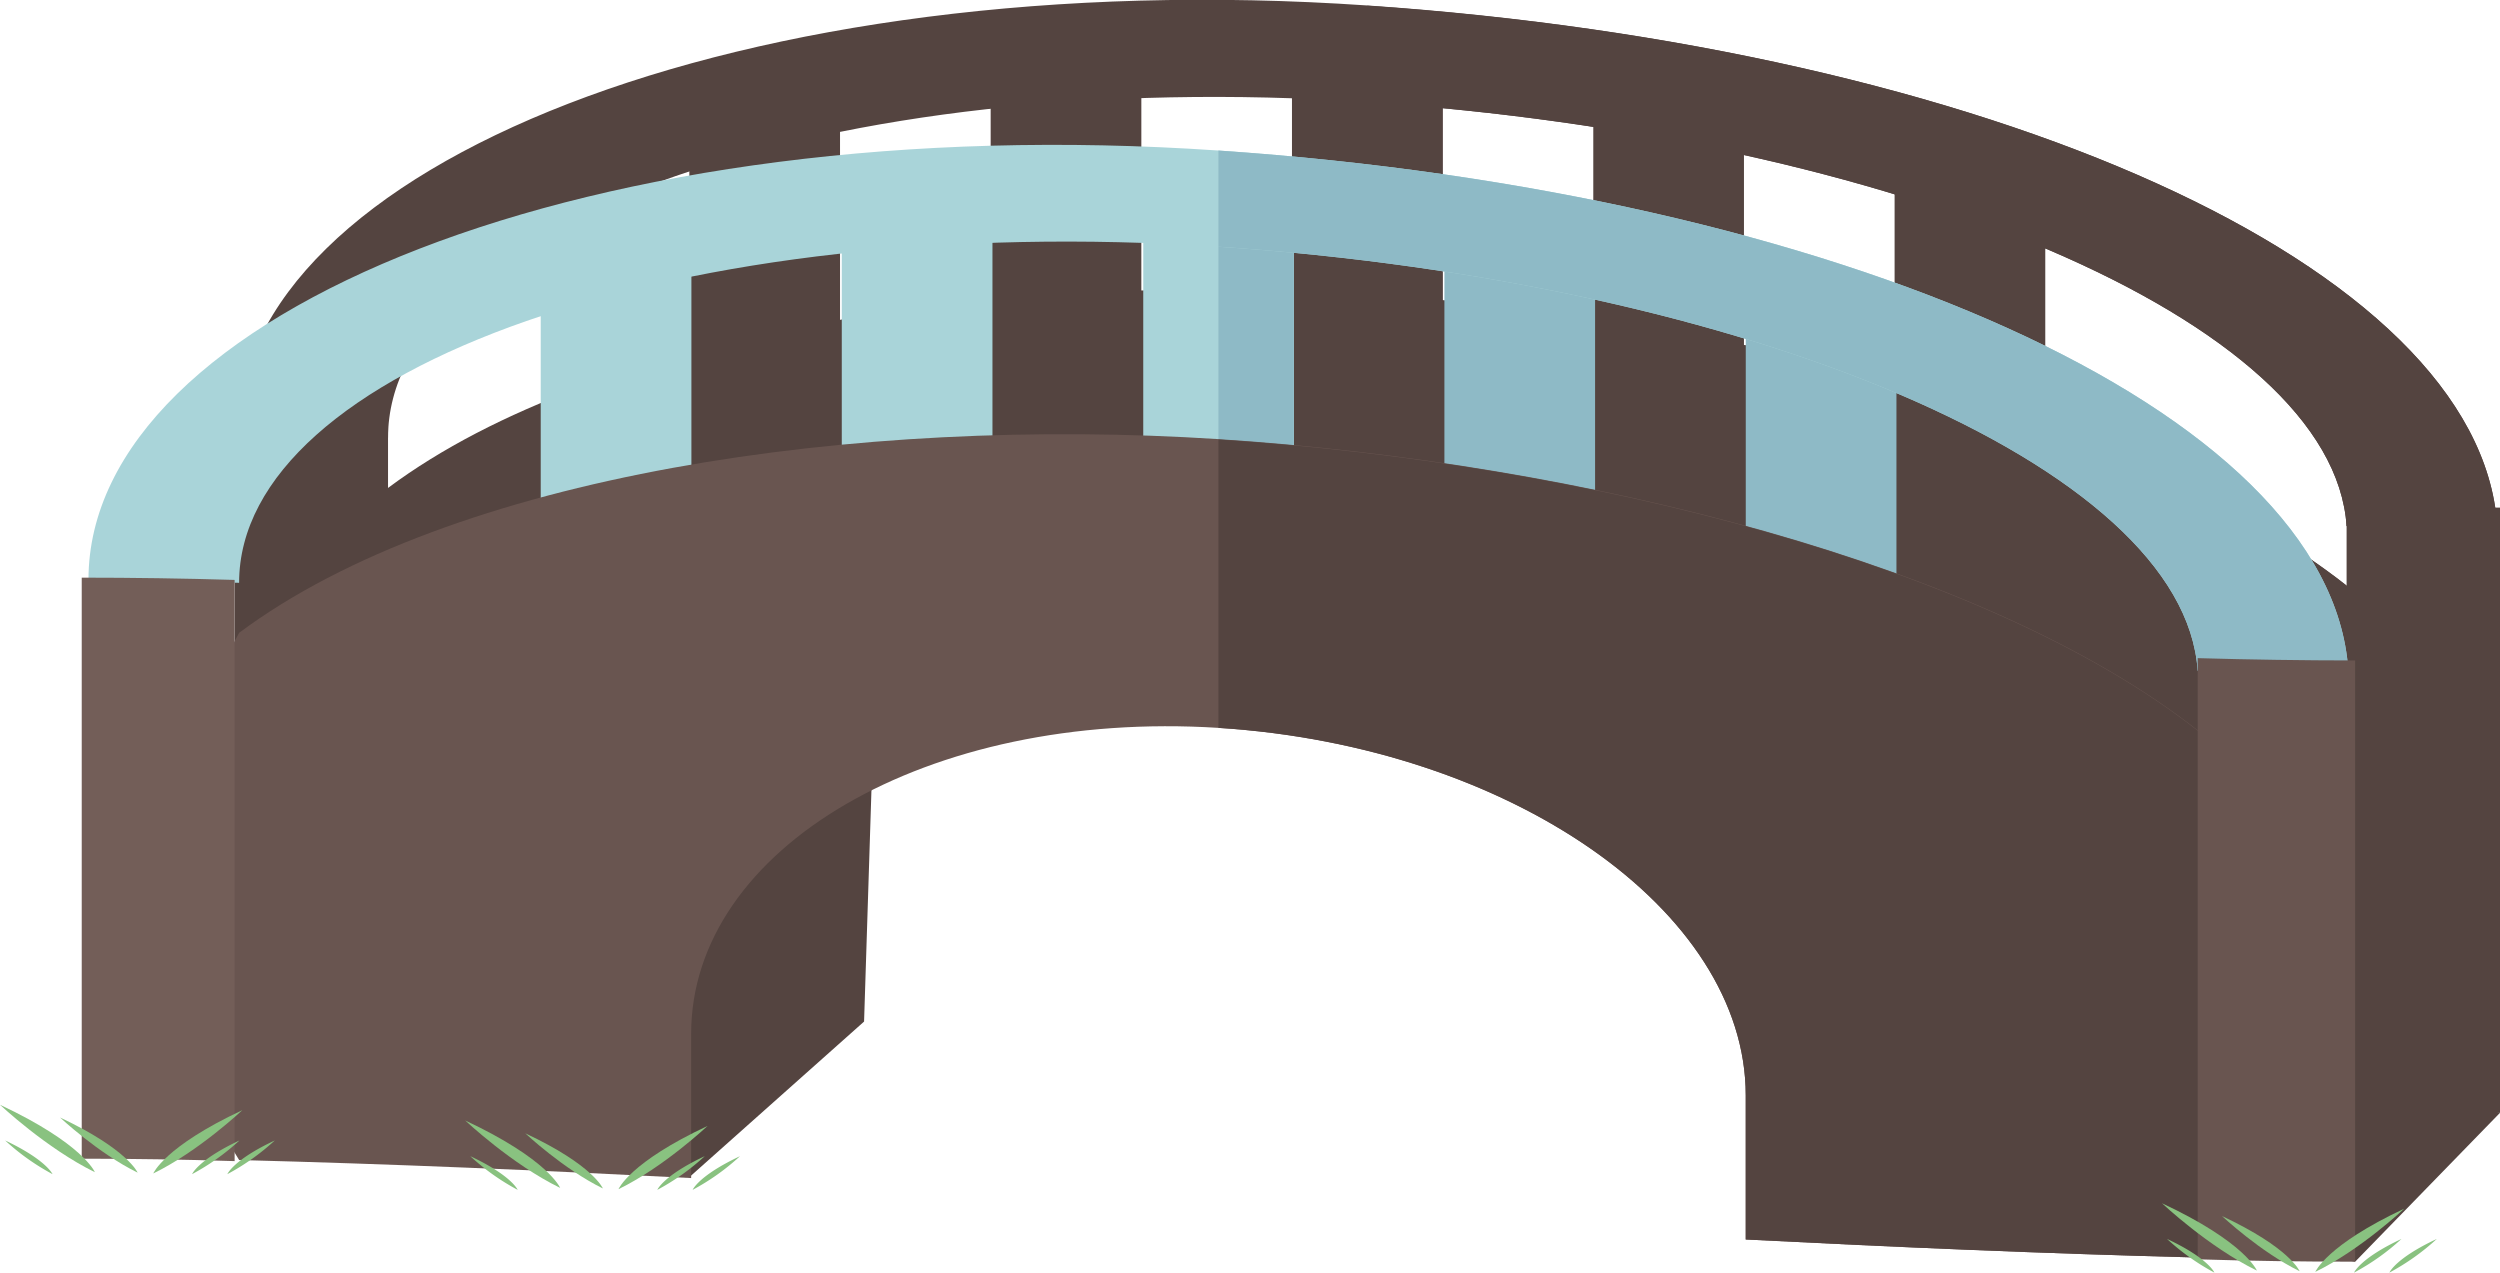 <svg xmlns="http://www.w3.org/2000/svg" viewBox="0 0 485.46 247.12"><defs><style>.cls-1{fill:#544440;}.cls-2{fill:#a9d4d9;}.cls-3{fill:#8ebac6;}.cls-4{fill:#695550;}.cls-5{fill:#735e58;}.cls-6{fill:#89c280;fill-rule:evenodd;}</style></defs><title>bridge</title><g id="Calque_2" data-name="Calque 2"><g id="Calque_15" data-name="Calque 15"><polygon class="cls-1" points="457.33 245 485.46 216.09 451.45 207.43 448.74 243.44 457.33 245"/><path class="cls-1" d="M133.85,228.59l33.94-30.22,2-62.76s-45.32,25-46.1,28.13S133.85,228.59,133.85,228.59Z"/><path class="cls-1" d="M250.88,9.54l29.26,1.8V67.39l-29.26-1.81Z"/><path class="cls-1" d="M309.39,16.61q14.63.87,29.26,1.7V74.36q-14.64-.83-29.26-1.71Z"/><path class="cls-1" d="M367.9,31.48q14.63.75,29.26,1.4V88.93q-14.64-.66-29.26-1.41Z"/><path class="cls-1" d="M133.86,18.14q14.63.64,29.26,1.4V75.59q-14.64-.75-29.26-1.41Z"/><path class="cls-1" d="M192.37,9.54q14.63.83,29.26,1.71v56q-14.64-.87-29.26-1.7Z"/><path class="cls-1" d="M265.51,10.44l14.63.9V67.39l-14.63-.9Z"/><path class="cls-1" d="M484.92,102q-14.62.17-29.25.16c-2.64-40-88.06-75.51-190.16-82.33C160.77,12.78,75.35,43.49,75.35,85q-14.62-.37-29.25-.59c0-52,98.29-91.65,219.41-83.35C385.16,9.27,481.41,51.3,484.92,102Z"/><path class="cls-1" d="M265.51,19.78V1.1C385.16,9.27,481.41,51.3,484.92,102q-14.62.17-29.25.16c-2.64-40-88.06-75.51-190.16-82.33Z"/><path class="cls-1" d="M484.92,169.58q-14.62,23.32-29.25,46.49c-29.26-.76-58.51-2-87.77-3.51v-28c0-36-45.93-67.78-102.39-71.35s-102.39,23.32-102.39,59.42v28c-29.26-1.5-58.51-2.74-87.77-3.5Q60.72,173.21,46.1,149.46,60.73,122,75.35,94.75C116.6,64,195.3,52.61,265.51,57.15c70.79,4.57,149.2,24.35,190.16,56.54Q470.3,141.73,484.92,169.58Z"/><path class="cls-1" d="M455.67,113.69q14.63,28,29.25,55.89-14.62,23.32-29.25,46.49c-29.26-.76-58.51-2-87.77-3.51v-28c0-36-45.93-67.78-102.39-71.35v-56c70.79,4.57,149.2,24.35,190.16,56.54Z"/><path class="cls-1" d="M45.56,82.48q14.89,0,29.79.44V196.56q-14.89-.44-29.79-.45Z"/><path class="cls-1" d="M455.67,98.11q14.9.44,29.79.46V216.09q-14.9,0-29.79-.46Z"/><path class="cls-2" d="M222,37.67l29.26,1.8V95.52L222,93.71Z"/><path class="cls-3" d="M280.48,44.74q14.63.87,29.26,1.7v56.05q-14.64-.83-29.26-1.71Z"/><path class="cls-3" d="M339,59.61q14.63.75,29.26,1.4v56.05q-14.64-.66-29.26-1.41Z"/><path class="cls-2" d="M105,46.27q14.63.65,29.26,1.4v56.05Q119.57,103,105,102.31Z"/><path class="cls-2" d="M163.46,37.67q14.63.82,29.26,1.7V95.42q-14.64-.87-29.26-1.71Z"/><path class="cls-3" d="M236.6,38.57l14.63.9V95.52l-14.63-.91Z"/><path class="cls-2" d="M456,130.08q-14.62.16-29.25.16c-2.64-40-88.06-75.51-190.16-82.33-104.74-7-190.16,23.71-190.16,65.26q-14.62-.39-29.25-.59c0-52,98.29-91.65,219.41-83.35C356.25,37.4,452.5,79.43,456,130.08Z"/><path class="cls-3" d="M236.6,47.91V29.23C356.25,37.4,452.5,79.43,456,130.08q-14.62.16-29.25.16c-2.64-40-88.06-75.51-190.16-82.33Z"/><path class="cls-4" d="M456,197.7Q441.39,221,426.76,244.19c-29.26-.75-58.51-2-87.77-3.5v-28c0-36-45.93-67.78-102.39-71.35s-102.39,23.32-102.39,59.42v28c-29.26-1.5-58.51-2.75-87.77-3.5q-14.62-23.92-29.25-47.67,14.63-27.45,29.25-54.71c41.25-30.75,120-42.14,190.16-37.61,70.79,4.58,149.2,24.35,190.16,56.55Q441.39,169.84,456,197.7Z"/><path class="cls-1" d="M426.76,141.82q14.63,28,29.25,55.88Q441.39,221,426.76,244.19c-29.26-.75-58.51-2-87.77-3.5v-28c0-36-45.93-67.78-102.39-71.35v-56c70.79,4.58,149.2,24.35,190.16,56.55Z"/><path class="cls-5" d="M15.87,112.17q14.84,0,29.69.44V225.47Q30.71,225,15.87,225Z"/><path class="cls-4" d="M426.76,127.8q15.28.44,30.57.45V245q-15.29,0-30.57-.46Z"/><path class="cls-6" d="M420.8,240.58a44.68,44.68,0,0,0,9.2,6.54S428.87,244.36,420.8,240.58Z"/><path class="cls-6" d="M419.82,233.65s9,8.48,18.43,13.08C438.25,246.73,436,241.22,419.82,233.65Z"/><path class="cls-6" d="M431.48,236.14s7.39,6.94,15.07,10.71C446.55,246.85,444.7,242.33,431.48,236.14Z"/><path class="cls-6" d="M466.87,234.7s-8.48,8-17.28,12.28C449.59,247,451.71,241.81,466.87,234.7Z"/><path class="cls-6" d="M466.33,240.58a44.57,44.57,0,0,1-9.21,6.54S458.26,244.36,466.33,240.58Z"/><path class="cls-6" d="M473.19,240.58a44.89,44.89,0,0,1-9.21,6.54S465.11,244.36,473.19,240.58Z"/><path class="cls-6" d="M1,221.46a44.68,44.68,0,0,0,9.2,6.54S9,225.24,1,221.46Z"/><path class="cls-6" d="M0,214.53S9,223,18.42,227.62C18.42,227.62,16.16,222.11,0,214.53Z"/><path class="cls-6" d="M11.66,217s7.39,6.94,15.07,10.71C26.73,227.73,24.88,223.22,11.66,217Z"/><path class="cls-6" d="M47.05,215.58s-8.48,8-17.29,12.29C29.76,227.87,31.88,222.69,47.05,215.58Z"/><path class="cls-6" d="M46.5,221.46A44.68,44.68,0,0,1,37.3,228S38.43,225.24,46.5,221.46Z"/><path class="cls-6" d="M53.36,221.46A44.89,44.89,0,0,1,44.15,228S45.28,225.24,53.36,221.46Z"/><path class="cls-6" d="M91.32,224.51a44.36,44.36,0,0,0,9.2,6.54S99.39,228.3,91.32,224.51Z"/><path class="cls-6" d="M90.34,217.58s9,8.49,18.43,13.09C108.77,230.67,106.5,225.15,90.34,217.58Z"/><path class="cls-6" d="M102,220.07s7.39,6.94,15.07,10.71C117.07,230.78,115.22,226.27,102,220.07Z"/><path class="cls-6" d="M137.39,218.64s-8.48,8-17.29,12.28C120.1,230.92,122.23,225.74,137.39,218.64Z"/><path class="cls-6" d="M136.85,224.51a44.57,44.57,0,0,1-9.21,6.54S128.77,228.3,136.85,224.51Z"/><path class="cls-6" d="M143.7,224.51a44.68,44.68,0,0,1-9.2,6.54S135.63,228.3,143.7,224.51Z"/></g></g></svg>